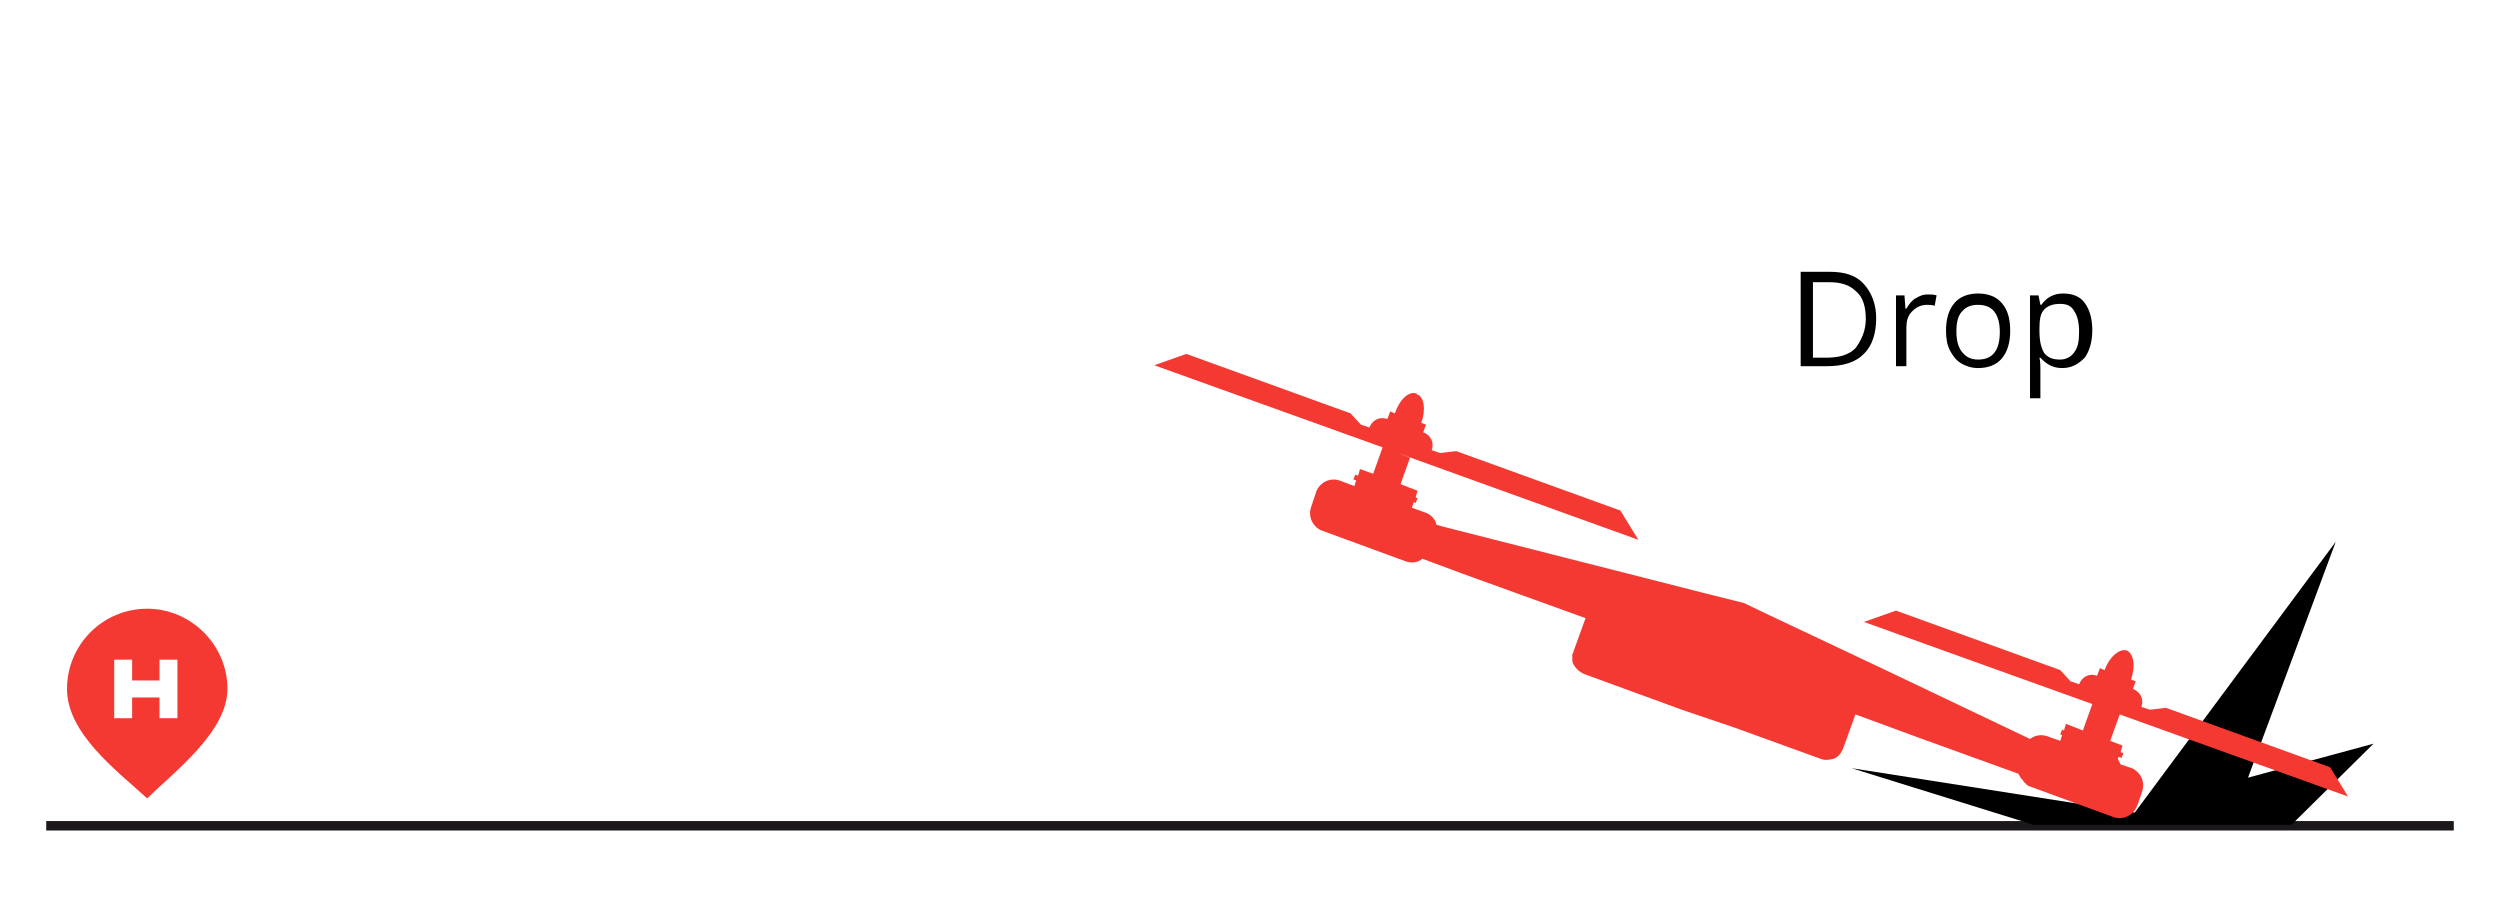<?xml version="1.0" encoding="utf-8"?>
<!-- Generator: Adobe Illustrator 19.1.0, SVG Export Plug-In . SVG Version: 6.00 Build 0)  -->
<svg version="1.1" id="Ebene_1" xmlns="http://www.w3.org/2000/svg" xmlns:xlink="http://www.w3.org/1999/xlink" x="0px" y="0px"
	 viewBox="-1117 53.9 264.9 95.1" style="enable-background:new -1117 53.9 264.9 95.1;" xml:space="preserve">
<style type="text/css">
	.st0{fill:#f43933;}
	.st1{fill:none;}
	.st2{enable-background:new    ;}
	.st3{fill:none;stroke:#1B171B;stroke-miterlimit:10;}
</style>
<g>
	<path class="st0" d="M-1101.4,118.4c-4.7,0-8.5,3.8-8.5,8.5c0,4.7,5.2,8.6,8.5,11.6c2.7-2.7,8.5-7,8.5-11.6
		C-1092.9,122.2-1096.8,118.4-1101.4,118.4z M-1098.2,130h-1.9v-2.2h-2.9v2.2h-1.9v-6.2h1.9v2.2h2.9v-2.2h1.9V130z"/>
	<g>
		<rect x="-927.5" y="82.1" class="st1" width="67.5" height="13.5"/>
		<g class="st2">
			<path d="M-918.2,87.6c0,1.6-0.4,2.9-1.3,3.8c-0.9,0.9-2.2,1.3-3.9,1.3h-2.8v-10h3.1c1.6,0,2.8,0.4,3.6,1.3
				S-918.2,86.1-918.2,87.6z M-919.3,87.7c0-1.3-0.3-2.3-1-2.9c-0.7-0.7-1.6-1-2.9-1h-1.7v8h1.4c1.4,0,2.4-0.3,3.1-1
				C-919.8,90-919.3,89-919.3,87.7z"/>
			<path d="M-912.7,85.1c0.3,0,0.6,0,0.9,0.1l-0.2,1.1c-0.3-0.1-0.6-0.1-0.8-0.1c-0.6,0-1.1,0.2-1.6,0.7s-0.6,1.1-0.6,1.8v4h-1.1
				v-7.5h0.9l0.1,1.4h0.1c0.3-0.5,0.6-0.9,1-1.1C-913.5,85.2-913.2,85.1-912.7,85.1z"/>
			<path d="M-904,89c0,1.2-0.3,2.2-0.9,2.9c-0.6,0.7-1.5,1-2.5,1c-0.7,0-1.3-0.2-1.8-0.5s-0.9-0.8-1.2-1.4c-0.3-0.6-0.4-1.3-0.4-2.1
				c0-1.2,0.3-2.2,0.9-2.9c0.6-0.7,1.5-1,2.5-1s1.9,0.3,2.5,1C-904.2,86.8-904,87.8-904,89z M-909.7,89c0,1,0.2,1.7,0.6,2.2
				c0.4,0.5,0.9,0.8,1.7,0.8c0.7,0,1.3-0.2,1.7-0.7c0.4-0.5,0.6-1.2,0.6-2.2s-0.2-1.7-0.6-2.2c-0.4-0.5-1-0.7-1.7-0.7
				c-0.7,0-1.3,0.2-1.7,0.7C-909.5,87.3-909.7,88-909.7,89z"/>
			<path d="M-898.5,92.9c-0.5,0-0.9-0.1-1.3-0.3c-0.4-0.2-0.7-0.5-1-0.8h-0.1c0.1,0.4,0.1,0.9,0.1,1.2v3.1h-1.1V85.2h0.9l0.2,1h0.1
				c0.3-0.4,0.6-0.7,1-0.9c0.4-0.2,0.8-0.3,1.3-0.3c1,0,1.8,0.3,2.3,1s0.8,1.6,0.8,2.9c0,1.2-0.3,2.2-0.8,2.9
				C-896.8,92.5-897.5,92.9-898.5,92.9z M-898.7,86.1c-0.8,0-1.3,0.2-1.7,0.6c-0.4,0.4-0.5,1.1-0.5,2V89c0,1.1,0.2,1.8,0.5,2.3
				c0.4,0.5,0.9,0.7,1.7,0.7c0.6,0,1.2-0.3,1.5-0.8c0.4-0.5,0.5-1.2,0.5-2.2c0-0.9-0.2-1.7-0.5-2.1C-897.5,86.3-898,86.1-898.7,86.1
				z"/>
		</g>
		<line class="st3" x1="-1112.1" y1="141.4" x2="-857" y2="141.4"/>
		<polygon points="-865.5,132.7 -878.8,136.3 -869.5,111.3 -890.8,140 -920.8,135.3 -901.5,141.3 -874.2,141.3 		"/>
		<path class="st0" d="M-933.2,131l9.1,3.3c0.5,0.2,0.9,0.1,1.4,0c0.5-0.2,0.8-0.6,1-1.1l1.3-3.6l6.8,2.5l10.5,3.8
			c0,0.1,0,0.1,0.1,0.2c0,0.1,0.1,0.1,0.1,0.2c0,0,0,0,0,0c0,0.1,0.1,0.1,0.1,0.1c0,0,0,0.1,0.1,0.1c0,0.1,0.1,0.1,0.1,0.2
			c0,0,0.1,0.1,0.1,0.1c0,0,0.1,0.1,0.1,0.1c0,0,0.1,0.1,0.1,0.1c0,0,0,0,0,0c0,0,0.1,0.1,0.1,0.1c0.1,0,0.1,0.1,0.2,0.1l9,3.3
			c1,0.3,2-0.2,2.4-1.1l0.2-0.5l0.1-0.3l0.3-0.9c0.3-1-0.2-2-1.1-2.4l-1.2-0.4l-0.3-0.6l0.1-0.2l0.3,0.1l0.2-0.5l-0.3-0.1l0.2-0.7
			l-1.3-0.5l0,0l1-2.8l24.2,8.7l0,0l0,0l-1.9-3.1l-17.4-6.3l-1.7,0.2l-0.9-0.3c0.3-0.8-0.1-1.6-0.9-1.9l0,0l0.3-0.8l-0.5-0.2
			c0.5-1.4,0.3-2.8-0.5-3.1c0,0-0.1,0-0.1,0c-0.7-0.1-1.7,0.7-2.2,2.1l-0.5-0.2l-0.3,0.8l0,0c-0.8-0.3-1.6,0.1-1.9,0.9l-0.9-0.3
			l-1.1-1.2l-17.4-6.3l-3.4,1.2l24.2,8.7l-1,2.8l-1.8-0.7l-0.2,0.7l-0.2-0.1l-0.2,0.5l0.2,0.1l-0.2,0.6l-1.4-0.5
			c-0.6-0.2-1.3-0.1-1.8,0.3l-15.1-7.2l-12.7-6l-2.5-1.2l0,0l0,0l0,0l0,0l-4-1l-5.1-1.3l-22.8-5.8l-0.7-0.2l0,0
			c-0.1-0.6-0.6-1.1-1.2-1.3l-1.4-0.5l0.2-0.6l0.2,0.1l0.2-0.5l-0.2-0.1l0.2-0.7l-1.8-0.7l1-2.8l-1.3-0.5l-0.2-0.1l0,0l0.2,0.1l0,0
			l0,0l25.5,9.2l-1.9-3.1l-17.4-6.3l-1.7,0.2l-0.9-0.3c0.3-0.8-0.1-1.6-0.9-1.9l0,0l0.3-0.8l-0.5-0.2c0.5-1.4,0.3-2.7-0.4-3
			c0,0-0.1,0-0.1-0.1c-0.8-0.3-1.8,0.6-2.3,2.1l-0.5-0.2l-0.3,0.8l0,0c-0.8-0.3-1.6,0.1-1.9,0.9l-0.9-0.3l-1.1-1.2l-17.4-6.3
			l-3.4,1.2l0,0l0,0l24.2,8.7l-1,2.8l-1.4-0.5l-0.2,0.7l-0.3-0.1l-0.2,0.5l0.3,0.1l-0.2,0.6l-1.6-0.6c-1-0.3-2,0.2-2.4,1.1l-0.3,0.9
			l-0.3,0.9c-0.3,1,0.2,2,1.1,2.4l9,3.3c0.6,0.2,1.3,0.1,1.7-0.3l4.3,1.6l13,4.7l-1.3,3.6c0,0.1,0,0.1-0.1,0.2c0,0,0,0.1,0,0.1
			c0,0,0,0.1,0,0.1c0,0,0,0.1,0,0.1c0,0,0,0,0,0c0,0.1,0,0.1,0,0.2c0,0,0,0,0,0c0,0.1,0,0.1,0,0.2l0,0c0,0.2,0.1,0.4,0.2,0.5
			c0.2,0.4,0.6,0.7,1,0.9l10.4,3.8"/>
	</g>
</g>
</svg>
